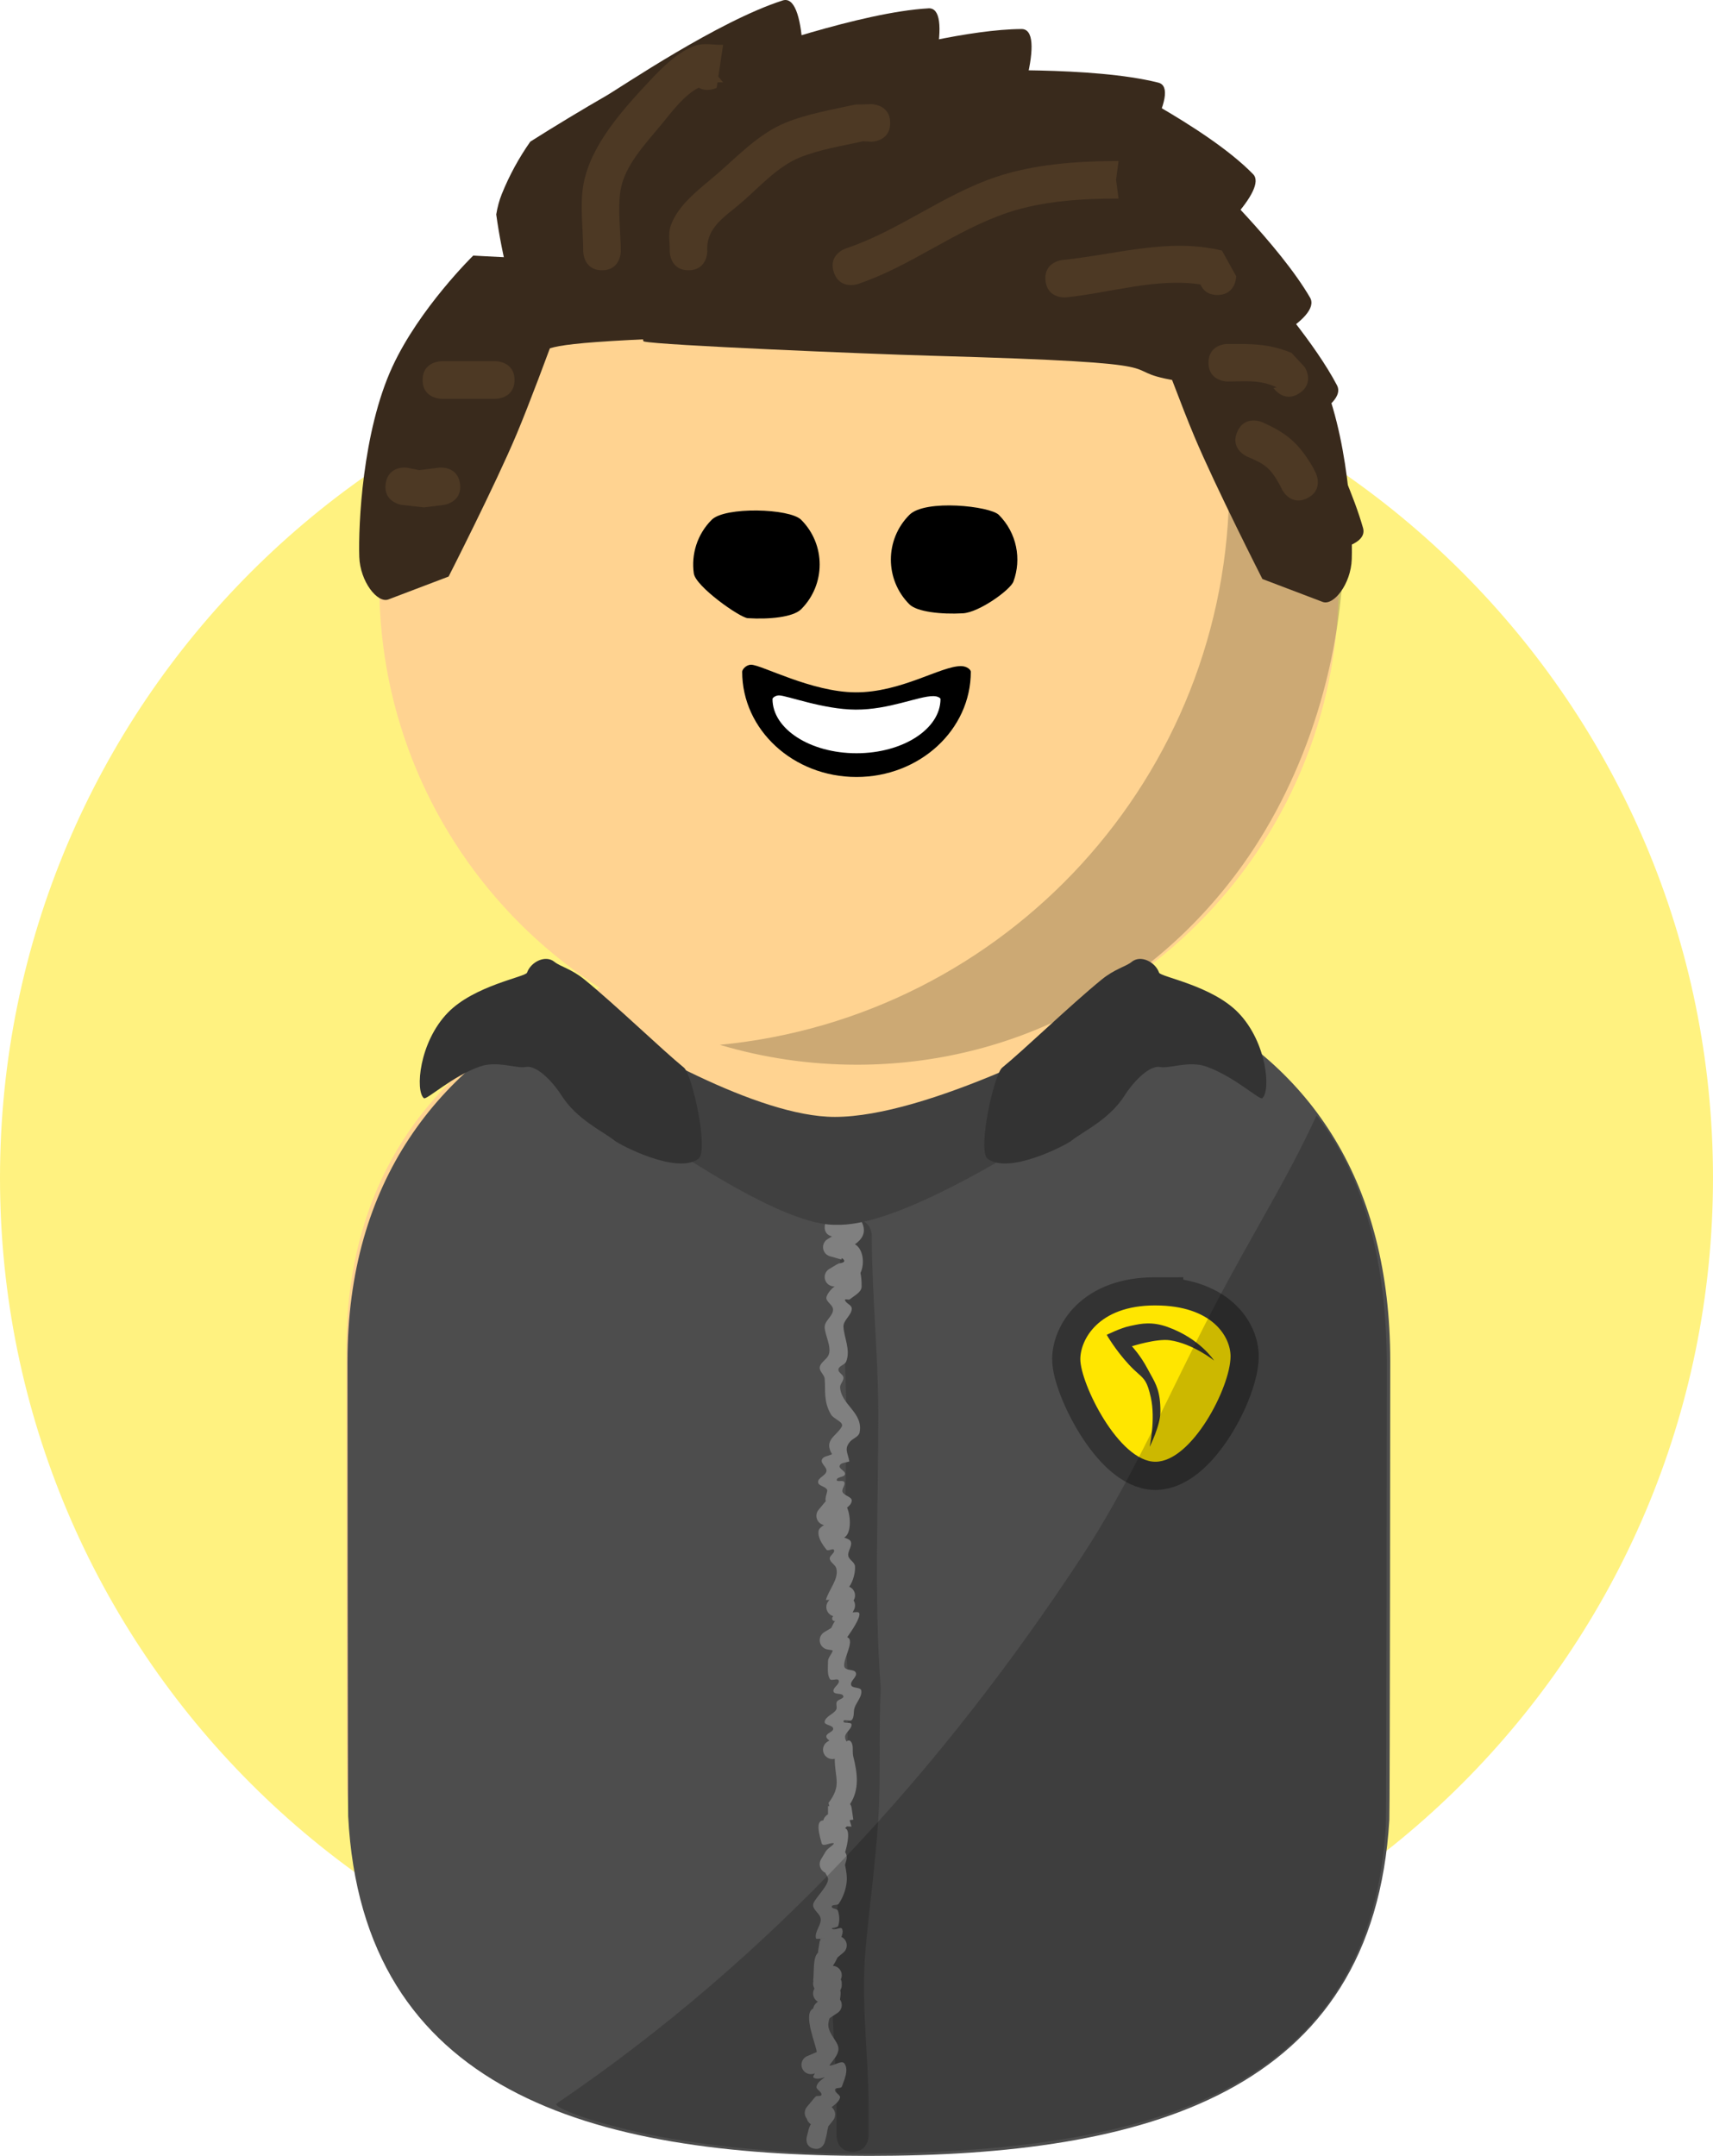 <svg version="1.1" xmlns="http://www.w3.org/2000/svg" xmlns:xlink="http://www.w3.org/1999/xlink" width="228.097" height="287.021" viewBox="0,0,228.097,287.021"><g transform="translate(-245.952,-483.479)"><g data-paper-data="{&quot;isPaintingLayer&quot;:true}" stroke-linecap="butt" stroke-linejoin="miter" stroke-miterlimit="10" stroke-dasharray="" stroke-dashoffset="0" style="mix-blend-mode: normal"><path d="M245.952,640.295c0,-62.987 51.061,-114.048 114.048,-114.048c62.987,0 114.048,51.061 114.048,114.048c0,62.987 -51.061,114.048 -114.048,114.048c-62.987,0 -114.048,-51.061 -114.048,-114.048z" fill="#fff280" fill-rule="nonzero" stroke="none" stroke-width="0"/><path d="M292.079,663.006c0,-37.189 31.083,-53.964 69.427,-53.964c38.343,0 69.427,16.775 69.427,53.964c0,1.352 -0.041,57.905 -0.122,59.237c-2.148,35.314 -32.356,43.38 -69.305,43.38c-37.123,0 -67.441,-8.331 -69.333,-43.88c-0.062,-1.169 -0.094,-57.554 -0.094,-58.738z" fill="#ffd391" fill-rule="nonzero" stroke="none" stroke-width="0"/><path d="" fill="#3f4f99" fill-rule="nonzero" stroke="none" stroke-width="0.5"/><path d="" fill="#f3f3f3" fill-rule="nonzero" stroke="none" stroke-width="1"/><path d="" fill="#f3f3f3" fill-rule="nonzero" stroke="none" stroke-width="1"/><path d="" fill="#f3f3f3" fill-rule="nonzero" stroke="none" stroke-width="1"/><path d="" fill="#f3f3f3" fill-rule="nonzero" stroke="none" stroke-width="1"/><path d="" fill="#f3f3f3" fill-rule="nonzero" stroke="none" stroke-width="1"/><path d="" fill="#f3f3f3" fill-rule="nonzero" stroke="none" stroke-width="1"/><path d="" fill="#f3f3f3" fill-rule="nonzero" stroke="none" stroke-width="1"/><path d="" fill="#f3f3f3" fill-rule="nonzero" stroke="none" stroke-width="1"/><path d="" fill="#f3f3f3" fill-rule="nonzero" stroke="none" stroke-width="1"/><path d="M296.454,561.25c0,-35.277 28.598,-63.875 63.875,-63.875c35.277,0 63.875,28.598 63.875,63.875c0,35.277 -28.598,63.875 -63.875,63.875c-35.277,0 -63.875,-28.598 -63.875,-63.875z" fill="#ffd391" fill-rule="nonzero" stroke="none" stroke-width="0"/><path d="M424.889,555.345c0,15.77 -5.021,31.417 -13.392,43.178c-11.947,16.787 -30.717,26.706 -51.447,26.706c-6.344,0 -12.471,-0.925 -18.255,-2.649c38.065,-3.632 67.837,-35.696 67.837,-74.713c0,-12.961 -3.285,-25.155 -9.069,-35.794c8.026,6.6 15.927,10.075 19.972,19.813c0.552,1.329 1.045,2.918 1.482,4.635c2.041,8.02 2.871,18.822 2.871,18.822z" fill-opacity="0.2" fill="#000000" fill-rule="nonzero" stroke="none" stroke-width="0"/><path d="M344.779,572.907c0,-0.316 0.548,-0.936 1.192,-0.931c1.372,0.009 8.029,3.637 13.868,3.676c6.089,0.041 11.393,-3.508 14.082,-3.49c0.814,0.005 1.3,0.498 1.3,0.745c0,7.741 -6.815,14.016 -15.222,14.016c-8.407,0 -15.222,-6.275 -15.222,-14.016z" data-paper-data="{&quot;index&quot;:null}" fill="#000000" fill-rule="nonzero" stroke="none" stroke-width="0"/><path d="M348.815,576.54c0,-0.163 0.403,-0.482 0.876,-0.48c1.008,0.005 5.9,1.874 10.191,1.894c4.474,0.021 8.372,-1.808 10.348,-1.798c0.598,0.003 0.955,0.257 0.955,0.384c0,3.989 -5.008,7.223 -11.185,7.223c-6.177,0 -11.185,-3.234 -11.185,-7.223z" data-paper-data="{&quot;index&quot;:null}" fill="#ffffff" fill-rule="nonzero" stroke="none" stroke-width="0"/><path d="M292.219,664.697c0,-23.742 11.917,-39.414 30.096,-47.907c1.54,-0.719 8.977,7.267 21.181,12.451c5.431,2.307 11.806,4.76 19.025,4.442c7.992,-0.352 13.973,-3.274 19.539,-5.825c11.639,-5.333 18.94,-11.993 21.301,-10.836c17.327,8.487 27.711,24.051 27.711,47.676c0,1.394 -0.041,59.702 -0.122,61.076c-2.148,36.41 -32.356,44.727 -69.305,44.727c-37.123,0 -67.441,-8.59 -69.333,-45.242c-0.062,-1.205 -0.094,-59.341 -0.094,-60.561z" fill="#4d4d4d" fill-rule="nonzero" stroke="none" stroke-width="0"/><path d="" fill="#bbb158" fill-rule="nonzero" stroke="none" stroke-width="0"/><path d="M293.793,557.607c-0.138,-4.108 0.399,-16.646 4.42,-25.327c3.617,-7.81 10.754,-14.774 10.754,-14.774c0,0 10.002,0.576 11.38,0.41c3.129,-0.378 2.084,3.043 0.356,7.776c-1.902,5.211 -4.295,11.624 -5.955,15.576c-2.812,6.698 -9.059,18.969 -9.059,18.969c0,0 -5.87,2.231 -8.022,3.049c-1.449,0.551 -3.763,-2.372 -3.875,-5.678z" fill="#392a1c" fill-rule="nonzero" stroke="none" stroke-width="0"/><path d="M422.072,563.614c-2.152,-0.818 -8.022,-3.049 -8.022,-3.049c0,0 -6.246,-12.271 -9.059,-18.969c-1.659,-3.952 -4.052,-10.366 -5.955,-15.576c-1.728,-4.733 -2.772,-8.154 0.356,-7.776c1.378,0.167 11.38,-0.41 11.38,-0.41c0,0 7.137,6.963 10.754,14.774c4.02,8.681 4.558,21.219 4.42,25.327c-0.111,3.306 -2.425,6.229 -3.875,5.678z" fill="#392a1c" fill-rule="nonzero" stroke="none" stroke-width="0"/><path d="M338.339,559.827c-0.361,-2.533 0.433,-5.2 2.382,-7.148c1.766,-1.766 10.386,-1.523 11.909,0c3.288,3.288 3.288,8.62 0,11.909c-1.062,1.062 -4.263,1.373 -7.106,1.191c-1.055,-0.068 -6.936,-4.209 -7.184,-5.951z" fill="#000000" fill-rule="nonzero" stroke="none" stroke-width="0.5"/><path d="M367.043,552.026c2.123,-2.123 10.744,-1.165 11.909,0c2.401,2.401 3.049,5.891 1.944,8.88c-0.408,1.105 -4.563,4.103 -6.727,4.226c-2.882,0.163 -6.123,-0.194 -7.125,-1.197c-3.288,-3.288 -3.288,-8.62 0,-11.909z" fill="#000000" fill-rule="nonzero" stroke="none" stroke-width="0.5"/><path d="M350.168,483.54c6.145,-1.965 1.18,44.425 -6.512,44.664c-23.877,0.743 -24.125,1.373 -25.839,2.258c-0.64,-0.562 -1.231,-1.2 -1.772,-1.898c-1.791,-5.42 -3.245,-10.929 -4.016,-16.535c0.162,-0.977 0.407,-1.888 0.735,-2.702c1.026,-2.547 2.309,-4.866 3.802,-6.991c3.057,-1.946 7.209,-4.445 10.11,-6.11c1.86,-1.068 14.891,-9.935 23.493,-12.685z" data-paper-data="{&quot;index&quot;:null}" fill="#392a1c" fill-rule="nonzero" stroke="none" stroke-width="0.5"/><path d="M384.955,497.051c0.725,0.045 13.305,6.765 17.891,9.593c5.958,3.674 11.899,12.612 12.678,13.41c2.67,2.737 4.563,14.25 3.969,14.686c-1.538,1.127 -15.367,-0.318 -16.963,-0.586c-8.963,-1.509 3.357,-2.309 -32.659,-3.317c-8.556,-0.239 -36.178,-1.404 -38.16,-1.891c-1.069,-0.263 4.852,-10.239 4.852,-16.438c0,-5.069 -6.365,-16.806 0.37,-18.163c0.836,-0.168 3.15,-1.608 5.606,-3.156c3.178,-2.004 14.717,-2.044 21.553,-0.08c9.568,2.75 20.448,5.916 20.864,5.942z" data-paper-data="{&quot;index&quot;:null}" fill="#392a1c" fill-rule="nonzero" stroke="none" stroke-width="0.5"/><path d="" fill="#332618" fill-rule="nonzero" stroke="none" stroke-width="0.5"/><path d="M369.584,484.589c6.441,-0.366 -9.961,43.31 -17.47,41.619c-23.305,-5.249 -23.702,-4.7 -25.583,-4.272c-0.48,-0.704 -0.892,-1.47 -1.241,-2.281c-0.379,-5.696 -0.41,-11.393 0.244,-17.014c0.401,-0.906 0.866,-1.726 1.387,-2.433c1.63,-2.209 3.452,-4.134 5.428,-5.819c3.446,-1.12 8.091,-2.502 11.316,-3.389c2.068,-0.569 16.902,-5.898 25.918,-6.41z" data-paper-data="{&quot;index&quot;:null}" fill="#392a1c" fill-rule="nonzero" stroke="none" stroke-width="0.5"/><path d="M381.975,487.345c6.452,-0.037 -12.157,42.746 -19.569,40.674c-1.187,-0.332 -2.315,-0.645 -3.385,-0.941c2.553,-6.341 3.733,-13.894 4.926,-18.516c0.71,-2.75 1.213,-6.496 2.187,-9.266c0.555,-1.579 2.373,-5.905 4.101,-10.437c4.095,-0.838 8.346,-1.495 11.741,-1.515z" data-paper-data="{&quot;index&quot;:null}" fill="#392a1c" fill-rule="nonzero" stroke="none" stroke-width="0.5"/><path d="M400.19,494.481c6.256,1.577 -22.455,38.35 -29.114,34.492c-4.319,-2.503 -7.76,-4.465 -10.517,-6.004c1.55,-5.168 2.466,-10.5 3.389,-14.077c0.71,-2.75 1.213,-6.496 2.187,-9.266c0.407,-1.157 1.491,-3.788 2.721,-6.894c1.689,0.028 3.314,0.068 4.685,0.117c2.144,0.076 17.892,-0.575 26.649,1.632z" data-paper-data="{&quot;index&quot;:null}" fill="#392a1c" fill-rule="nonzero" stroke="none" stroke-width="0.5"/><g fill="#392a1c" fill-rule="nonzero" stroke="none" stroke-width="0.5"><path d="M412.817,506.674c1.905,1.959 -4.757,8.795 -12.235,14.264c-0.685,-2.328 -1.377,-4.651 -2.08,-6.965c-0.835,-2.751 -1.78,-5.462 -2.71,-8.189c1.411,-2.088 3.121,-4.929 4.587,-8.052c3.938,2.295 9.217,5.629 12.437,8.942z" data-paper-data="{&quot;index&quot;:null}"/><path d="M420.393,523.1c1.596,2.736 -7.372,7.52 -16.241,10.178c-1.848,-6.458 -3.71,-12.916 -5.65,-19.306c-0.835,-2.751 -1.78,-5.462 -2.71,-8.189c1.179,-1.745 2.566,-4.014 3.846,-6.535c1.987,2.054 4.345,4.591 6.009,6.453c1.211,1.355 10.635,10.349 14.746,17.397z" data-paper-data="{&quot;index&quot;:null}"/><path d="M423.99,534.793c1.407,2.682 -6.632,6.524 -15.061,8.659c-0.922,-2.502 -1.664,-5.437 -3.117,-7.6c-0.518,-0.772 -1.049,-1.544 -1.587,-2.318c-0.112,-0.391 -0.224,-0.782 -0.336,-1.174c1.915,-1.023 4.303,-2.742 6.324,-3.541c1.171,-0.463 4.504,-1.491 7.922,-2.712c2.226,2.85 4.411,5.932 5.856,8.686z" data-paper-data="{&quot;index&quot;:null}"/><path d="M427.448,553.77c0.69,2.432 -4.454,3.542 -10.86,3.495c-0.24,-0.479 -0.481,-0.96 -0.723,-1.444c-1.925,-3.851 -4.794,-7.28 -6.483,-11.222c-1.159,-2.704 -1.888,-6.243 -3.57,-8.747c-0.518,-0.772 -1.049,-1.544 -1.587,-2.318c-0.105,-0.367 -0.21,-0.734 -0.315,-1.1c1.877,-1.033 4.163,-2.655 6.107,-3.424c0.858,-0.339 2.876,-0.982 5.238,-1.781c0.697,1.392 1.359,2.739 1.909,3.885c0.86,1.79 7.895,14.243 10.284,22.657z" data-paper-data="{&quot;index&quot;:null}"/></g><path d="M338.989,495.15c-1.981,1.034 -3.433,3.041 -5.023,4.971c-2.039,2.476 -4.847,5.387 -5.384,8.682c-0.412,2.53 0.032,5.592 0.032,8.156c0,0 0,2.5 -2.5,2.5c-2.5,0 -2.5,-2.5 -2.5,-2.5c0,-2.795 -0.477,-6.211 0.032,-8.957c0.982,-5.291 5.303,-9.993 8.869,-13.813c1.619,-1.734 3.759,-3.863 6.037,-4.634c1.164,-0.394 2.457,-0.072 3.686,-0.107l-0.633,4.232l0.633,0.768c-0.258,-0.012 -0.507,-0.011 -0.749,0.004l-0.108,0.719c0,0 -1.285,0.643 -2.394,-0.021z" fill="#4d3924" fill-rule="nonzero" stroke="none" stroke-width="0.5"/><path d="M364.485,499.846c0,2.5 -2.5,2.5 -2.5,2.5l-1.103,-0.06c-2.759,0.613 -5.812,1.093 -8.442,2.161c-2.897,1.176 -5.307,3.859 -7.576,5.845c-2.31,2.022 -4.939,3.405 -4.731,6.667c0,0 0,2.5 -2.5,2.5c-2.5,0 -2.5,-2.5 -2.5,-2.5c0.04,-1.132 -0.247,-2.324 0.119,-3.396c1.008,-2.95 4.111,-5.102 6.338,-7.05c2.734,-2.392 5.443,-5.23 8.878,-6.66c2.906,-1.21 6.266,-1.766 9.329,-2.447l2.188,-0.06c0,0 2.5,0 2.5,2.5z" fill="#4d3924" fill-rule="nonzero" stroke="none" stroke-width="0.5"/><path d="M394.564,507.415l0.329,2.5c-4.81,-0.005 -10.078,0.317 -14.684,1.849c-7.111,2.364 -12.967,7.173 -20.066,9.541c0,0 -2.372,0.791 -3.162,-1.581c-0.791,-2.372 1.581,-3.162 1.581,-3.162c7.083,-2.36 12.962,-7.167 20.082,-9.546c4.877,-1.629 10.375,-2.057 15.509,-2.097c0.053,-0.003 0.082,-0.003 0.082,-0.003l0,0.003c0.22,-0.002 0.439,-0.002 0.658,-0.003z" fill="#4d3924" fill-rule="nonzero" stroke="none" stroke-width="0.5"/><path d="M408.057,522.75c-1.35,0 -1.971,-0.729 -2.257,-1.4c-5.868,-0.905 -12.057,1.132 -17.898,1.717c0,0 -2.488,0.249 -2.736,-2.239c-0.249,-2.488 2.239,-2.736 2.239,-2.736c7.119,-0.712 14.146,-2.985 21.258,-1.254l1.894,3.413c0,0 0,2.5 -2.5,2.5z" fill="#4d3924" fill-rule="nonzero" stroke="none" stroke-width="0.5"/><path d="M418.987,535.822c-2.08,1.387 -3.467,-0.693 -3.467,-0.693l0.437,-0.076c-2.313,-1.062 -4.038,-0.785 -6.584,-0.785c0,0 -2.5,0 -2.5,-2.5c0,-2.5 2.5,-2.5 2.5,-2.5c3.259,0 5.501,-0.058 8.554,1.189l1.754,1.898c0,0 1.387,2.08 -0.693,3.467z" fill="#4d3924" fill-rule="nonzero" stroke="none" stroke-width="0.5"/><path d="M420.035,549.8c-2.236,1.118 -3.354,-1.118 -3.354,-1.118l-0.264,-0.536c-1.278,-2.333 -1.961,-2.865 -4.409,-3.879c0,0 -2.298,-0.985 -1.313,-3.283c0.985,-2.298 3.283,-1.313 3.283,-1.313c3.356,1.475 4.918,2.829 6.78,5.994l0.395,0.78c0,0 1.118,2.236 -1.118,3.354z" fill="#4d3924" fill-rule="nonzero" stroke="none" stroke-width="0.5"/><path d="M302.224,534.071c0,-2.5 2.5,-2.5 2.5,-2.5c1.755,0 5.485,0 7.24,0c0,0 2.5,0 2.5,2.5c0,2.5 -2.5,2.5 -2.5,2.5c-1.755,0 -3.51,0 -5.265,0h-1.975c0,0 -2.5,0 -2.5,-2.5z" fill="#4d3924" fill-rule="nonzero" stroke="none" stroke-width="0.5"/><path d="M297.312,547.868c0.354,-2.475 2.828,-2.121 2.828,-2.121l1.64,0.323c0.878,-0.11 1.755,-0.219 2.633,-0.329c0,0 2.481,-0.31 2.791,2.171c0.31,2.481 -2.171,2.791 -2.171,2.791c-0.878,0.11 -1.755,0.219 -2.633,0.329l-2.967,-0.335c0,0 -2.475,-0.354 -2.121,-2.828z" fill="#4d3924" fill-rule="nonzero" stroke="none" stroke-width="0.5"/><path d="M399.768,657.276c7.633,0 10.04,4.187 10.04,6.774c0,4.092 -5.145,14.038 -10.011,14.038h-0c-4.866,0 -9.994,-10.406 -9.994,-13.663c0,-2.524 2.332,-7.15 9.965,-7.15zM397.507,666.348c0.853,0.761 1.215,1.084 1.684,3.182c0.361,1.612 0.273,3.462 0.123,4.788c-0.12,1.061 1.154,-1.031 1.154,-2.928c0,-2.599 -0.557,-3.595 -1.29,-4.906c-0.137,-0.245 -0.281,-0.502 -0.428,-0.782c-0.933,-1.776 -2.079,-2.99 -2.079,-2.99c0,0 3.298,-1.056 5.071,-0.796c1.724,0.253 3.358,1.07 4.464,1.74c0.868,0.527 0.588,-0.331 -1.243,-1.656c-0.919,-0.665 -2.092,-1.337 -3.543,-1.858c-2.088,-0.749 -3.535,-0.441 -4.699,-0.194c-0.108,0.023 -0.214,0.046 -0.318,0.067c-1.218,0.248 -3.082,1.176 -3.082,1.176c0,0 1.131,1.995 2.954,3.962c0.505,0.545 0.904,0.901 1.231,1.193z" fill="#000000" fill-rule="evenodd" stroke="#333333" stroke-width="7.5"/><path d="M399.768,657.276c7.633,0 10.04,4.187 10.04,6.774c0,4.092 -5.145,14.038 -10.011,14.038h-0c-4.866,0 -9.994,-10.406 -9.994,-13.663c0,-2.524 2.332,-7.15 9.965,-7.15zM397.507,666.348c0.853,0.761 1.215,1.084 1.684,3.182c0.649,2.903 -0.156,6.574 -0.156,6.574c0,0 1.433,-2.818 1.433,-4.714c0,-2.599 -0.557,-3.595 -1.29,-4.906c-0.137,-0.245 -0.281,-0.502 -0.428,-0.782c-0.933,-1.776 -2.079,-2.99 -2.079,-2.99c0,0 3.298,-1.056 5.071,-0.796c3.078,0.452 5.873,2.703 5.873,2.703c0,0 -1.852,-2.917 -6.195,-4.476c-2.088,-0.749 -3.535,-0.441 -4.699,-0.194c-0.108,0.023 -0.214,0.046 -0.318,0.067c-1.218,0.248 -3.082,1.176 -3.082,1.176c0,0 1.131,1.995 2.954,3.962c0.505,0.545 0.904,0.901 1.231,1.193z" fill="#ffe600" fill-rule="evenodd" stroke="none" stroke-width="1"/><path d="M359.475,769.955c-2.135,0 -2.135,-2.135 -2.135,-2.135c0,-0.718 0,-3.161 0,-3.879c0,-6.915 -0.994,-13.909 -0.424,-20.864c0.481,-5.871 1.351,-11.708 1.72,-17.613c0.356,-5.701 0.033,-11.467 0.322,-17.185c-0.936,-12.148 -0.306,-24.518 -0.326,-36.703c-0.013,-7.896 -0.862,-15.702 -0.862,-23.575c0,0 0,-2.135 2.135,-2.135c2.135,0 2.135,2.135 2.135,2.135c0,7.869 0.849,15.675 0.862,23.568c0.02,12.171 -0.594,24.517 0.326,36.653c-0.283,5.813 0.034,11.681 -0.328,17.478c-0.372,5.944 -1.227,11.822 -1.728,17.729c-0.579,6.832 0.438,13.716 0.438,20.512c0,0.718 0,1.437 0,2.155v1.724c0,0 -0,2.135 -2.135,2.135z" fill="#404040" fill-rule="nonzero" stroke="none" stroke-width="0.5"/><path d="M354.279,769.522c-1.213,-0.303 -0.91,-1.516 -0.91,-1.516l0.2,-0.785c0.056,-0.294 0.177,-0.644 0.352,-0.941c-0.265,-0.165 -0.463,-0.426 -0.547,-0.735c-0.165,-0.212 -0.264,-0.479 -0.264,-0.768c0,-0.307 0.111,-0.589 0.295,-0.807l1.099,-1.318l0.037,0.031l0.048,-0.123c0.25,-0.071 0.732,0.047 0.749,-0.212c0.028,-0.428 -0.769,-0.688 -0.662,-1.104c0.139,-0.541 0.669,-0.892 1.133,-1.234c-0.515,0.161 -1.033,0.334 -1.477,0.101c-0.189,-0.099 -0.033,-0.341 0.13,-0.593l-0.171,0.049c-0.117,0.036 -0.242,0.056 -0.371,0.056c-0.69,0 -1.25,-0.56 -1.25,-1.25c0,-0.526 0.324,-0.976 0.784,-1.16l1.24,-0.531c0.059,-0.64 -1.944,-5.129 -0.462,-5.797c0.051,-0.315 0.221,-0.591 0.462,-0.78l0.165,-0.132c-0.383,-0.213 -0.643,-0.623 -0.643,-1.093c0,-0.243 0.07,-0.47 0.19,-0.662c-0.12,-0.192 -0.19,-0.419 -0.19,-0.662c0,-0.134 0.021,-0.262 0.06,-0.383l-0.045,0.01c0.153,-1.416 -0.065,-3.073 0.65,-3.744c-0.002,-0.026 -0.002,-0.052 -0.002,-0.078c0,-0.078 0.007,-0.155 0.021,-0.229l0.217,-1.302l0.083,0.014l-0.023,-0.24c2.06,-0.155 -0.529,0.051 -0.553,-0.015c-0.328,-0.925 0.91,-1.981 0.546,-2.893c-0.235,-0.59 -1.013,-1.024 -0.946,-1.656c0.073,-0.686 1.925,-2.333 1.99,-3.337c0.02,-0.316 -0.236,-0.609 -0.379,-0.905c-0.434,-0.196 -0.736,-0.633 -0.736,-1.14c0,-0.243 0.069,-0.469 0.189,-0.661l0.652,-1.086l0.001,0c0.278,-0.425 1.393,-1.034 0.926,-1.053c-0.5,-0.021 -1.357,0.518 -1.5,0.039c-0.718,-2.405 -0.436,-3.029 0.211,-3.057c0.085,-0.349 0.317,-0.64 0.626,-0.805v-1.104h0.179l-0.109,-0.414c1.759,-2.348 0.865,-3.208 0.829,-5.789c-0,-0.03 0.009,-0.06 0.026,-0.09l-0.14,0.02c-0.065,0.01 -0.131,0.016 -0.198,0.016c-0.69,0 -1.25,-0.56 -1.25,-1.25c0,-0.463 0.252,-0.868 0.627,-1.084l0.226,-0.136c-0.218,-0.168 -0.439,-0.335 -0.411,-0.577c0.052,-0.454 0.965,-0.567 0.913,-1.021c-0.055,-0.481 -1.209,-0.429 -1.134,-0.907c0.113,-0.726 1.143,-0.964 1.525,-1.592c0.185,-0.304 -0.072,-0.75 0.093,-1.065c0.178,-0.341 0.982,-0.398 0.864,-0.764c-0.146,-0.454 -1.167,-0.137 -1.302,-0.595c-0.153,-0.518 0.85,-0.946 0.696,-1.463c-0.116,-0.389 -1.003,0.133 -1.198,-0.223c-0.384,-0.698 -0.229,-1.583 -0.232,-2.38c-0.001,-0.468 0.574,-1.009 0.626,-1.419l-0.67,-0.112c-0.603,-0.089 -1.065,-0.609 -1.065,-1.236c0,-0.463 0.252,-0.868 0.627,-1.084l0.899,-0.54c0.178,-0.3 0.295,-0.657 0.513,-0.92c-0.165,-0.005 -0.298,-0.054 -0.357,-0.201c-0.067,-0.167 -0.004,-0.32 0.114,-0.467c-0.526,-0.147 -0.912,-0.631 -0.912,-1.204c0,-0.313 0.115,-0.599 0.305,-0.819l0.121,-0.141l-0.485,0.03c0.39,-1.424 1.736,-2.767 1.394,-4.203c-0.121,-0.508 -0.814,-0.779 -0.879,-1.298c-0.054,-0.426 0.715,-0.751 0.571,-1.155c-0.112,-0.315 -0.792,0.211 -1.001,-0.05c-0.568,-0.709 -1.2,-1.617 -1.053,-2.513c0.047,-0.284 0.349,-0.544 0.717,-0.767c-0.578,-0.11 -1.015,-0.618 -1.015,-1.228c0,-0.307 0.111,-0.589 0.295,-0.807l0.963,-1.155c-0.174,-0.378 0.266,-1.288 0.182,-1.488c-0.205,-0.489 -1.189,-0.504 -1.21,-1.034c-0.024,-0.61 1.01,-0.855 1.111,-1.457c0.09,-0.539 -0.784,-1 -0.614,-1.52c0.16,-0.49 0.904,-0.497 1.356,-0.745c-1.14,-1.911 0.586,-2.397 1.289,-3.655c0.353,-0.633 -1.07,-1.008 -1.432,-1.636c-1.001,-1.736 -0.71,-3.108 -0.832,-4.74c-0.042,-0.562 -0.747,-1.001 -0.657,-1.557c0.106,-0.654 0.905,-0.999 1.17,-1.606c0.471,-1.077 -0.545,-2.773 -0.516,-3.769c0.026,-0.88 1.237,-1.529 1.104,-2.399c-0.089,-0.584 -0.993,-0.968 -0.869,-1.546c0.083,-0.385 0.538,-1.041 1.101,-1.428h-0.086c-0.69,0 -1.25,-0.56 -1.25,-1.25c0,-0.463 0.252,-0.868 0.627,-1.084l1.084,-0.651l0.028,0.047l0.093,-0.111c0.97,-0.117 0.911,-0.405 0.457,-0.734l-0.057,0.201l-1.519,-0.434c-0.537,-0.14 -0.933,-0.629 -0.933,-1.21c0,-0.463 0.252,-0.868 0.627,-1.084l0.58,-0.348c-0.367,-0.077 -0.986,-0.338 -0.986,-1.218c0,-1.25 1.25,-1.25 1.25,-1.25c0.802,0 3.39,-0.106 3.713,0.593c0.658,1.427 -0.054,2.29 -0.933,2.923c1.034,0.56 1.371,2.473 0.735,3.817c0.096,0.413 0.153,0.992 0.156,1.782c0.004,0.776 -0.966,1.229 -1.565,1.721c-0.169,0.139 -0.694,-0.116 -0.65,0.099c0.096,0.464 0.877,0.63 0.898,1.103c0.039,0.897 -1.149,1.561 -1.104,2.458c0.072,1.417 0.973,3.097 0.367,4.621c-0.181,0.456 -0.954,0.56 -1.038,1.043c-0.073,0.42 0.628,0.667 0.668,1.092c0.043,0.463 -0.47,0.86 -0.442,1.325c0.141,2.323 3.11,3.342 2.593,5.988c-0.116,0.592 -0.919,0.792 -1.3,1.26c-0.757,0.93 -0.3,1.386 -0.061,2.592c-0.431,0.193 -1.141,0.132 -1.294,0.579c-0.144,0.421 0.8,0.694 0.71,1.13c-0.089,0.434 -1.055,0.31 -1.097,0.751c-0.033,0.345 0.848,-0.021 0.998,0.291c0.194,0.403 -0.386,0.909 -0.221,1.325c0.209,0.527 1.284,0.623 1.219,1.186c-0.043,0.372 -0.303,0.642 -0.617,0.887c0.504,1.194 0.589,3.496 -0.407,3.999c0.398,0.107 0.772,0.271 0.879,0.492c0.284,0.589 -0.425,1.292 -0.312,1.936c0.093,0.531 0.822,0.817 0.887,1.352c0.084,0.696 -0.207,2.018 -0.768,2.761c0.457,0.186 0.779,0.634 0.779,1.158c0,0.243 -0.07,0.47 -0.19,0.662c0.12,0.192 0.19,0.419 0.19,0.662c0,0.21 -0.052,0.408 -0.143,0.582l-0.176,0.351c0.387,-0.013 0.86,-0.134 0.899,0.166c0.082,0.644 -0.946,2.177 -1.627,3.15c1.2,0.356 -0.893,3.397 -0.292,4.073c0.353,0.397 1.271,0.16 1.451,0.66c0.197,0.547 -0.798,1.071 -0.629,1.628c0.149,0.489 1.274,0.225 1.347,0.73c0.12,0.823 -0.649,1.535 -0.902,2.327c-0.165,0.515 -0.001,1.17 -0.349,1.584c-0.244,0.291 -1.092,-0.203 -1.125,0.175c-0.033,0.383 1.033,0.036 1.074,0.418c0.066,0.609 -0.807,1.018 -0.853,1.629c-0.018,0.232 0.07,0.446 0.19,0.654c0.168,-0.139 0.332,-0.207 0.483,-0.082c0.542,0.448 0.243,1.387 0.415,2.069c0.568,2.252 0.835,4.404 -0.423,6.338c0.11,0.16 0.183,0.346 0.209,0.548l0.218,1.527l-0.485,0.069c0.083,0.286 0.165,0.572 0.248,0.857l-0.619,-0.026l-0.243,0.243l0.001,0.005c0.701,0.186 0.373,1.952 0.013,3.185c0.136,0.2 0.215,0.441 0.215,0.701c0,0.129 -0.02,0.254 -0.056,0.371l-0.177,0.618c0.157,0.754 0.295,1.507 0.222,2.265c-0.099,1.022 -0.481,2.039 -1.044,2.898c-0.186,0.283 -0.897,0.052 -0.94,0.389c-0.041,0.327 0.716,0.239 0.82,0.552c0.213,0.641 0.245,1.383 0.037,2.026c-0.092,0.285 -1.051,0.194 -0.816,0.38c0.353,0.279 1.2,-0.383 1.349,0.041c0.119,0.338 0.033,0.684 -0.109,1.033c0.421,0.201 0.712,0.631 0.712,1.129c0,0.389 -0.178,0.737 -0.457,0.966l-0.765,0.637c-0.196,0.422 -0.41,0.82 -0.633,1.122c0.664,0.03 1.193,0.578 1.193,1.249c0,0.198 -0.046,0.386 -0.128,0.552c0.082,0.166 0.128,0.354 0.128,0.552c0,0.037 -0.002,0.074 -0.005,0.11c0.003,0.036 0.005,0.073 0.005,0.11c0,0.242 -0.069,0.469 -0.188,0.66c0.074,0.402 0.021,0.827 -0.05,1.255c0.15,0.206 0.238,0.46 0.238,0.734c0,0.441 -0.228,0.828 -0.573,1.051l-1.05,0.7c-0.077,0.212 -0.133,0.43 -0.16,0.657c-0.169,1.425 1.419,2.436 1.34,3.499c-0.061,0.819 -0.754,1.445 -1.212,2.143c0.67,0.073 1.656,-0.802 2.026,-0.241c0.562,0.852 -0.007,2.082 -0.36,3.04c-0.116,0.314 -0.859,0.082 -0.914,0.412c-0.07,0.423 0.786,0.693 0.662,1.104c-0.157,0.524 -0.649,0.856 -1.089,1.217c0.001,0.012 0.002,0.024 0.003,0.036c0.271,0.229 0.444,0.572 0.444,0.955c0,0.299 -0.105,0.574 -0.28,0.789l-0.632,0.791c-0.091,0.348 -0.163,0.699 -0.208,1.055l-0.241,0.981c0,0 -0.303,1.213 -1.516,0.91z" fill="#808080" fill-rule="nonzero" stroke="none" stroke-width="0.5"/><path d="M430.607,665.314c0,1.4 -0.042,59.944 -0.126,61.323c-2.215,36.557 -33.582,43.583 -71.68,43.583c-7.384,0 -17.259,-0.822 -24.851,-2.26c-8.674,-1.643 -14.57,-3.955 -13.87,-4.431c28.562,-19.397 51.27,-44.437 69.94,-72.838c6.862,-10.439 11.806,-22.207 17.597,-33.219c5.727,-10.891 9.487,-16.523 13.643,-25.48c6.559,8.387 9.349,20.105 9.349,33.32z" fill-opacity="0.2" fill="#000000" fill-rule="nonzero" stroke="none" stroke-width="0"/><path d="M313.235,620.108c0,0 1.724,-1.724 2.586,-2.586c0.862,-0.862 4.153,-1.504 6.717,0.118c7.671,4.853 24.271,14.538 34.569,14.538c12.231,0 33.099,-10.871 41.337,-15.444c2.194,-1.218 4.399,-0.877 4.966,-0.182c0.773,0.949 2.741,3.365 2.741,3.365c0,0 -35.669,27.036 -48.783,26.622c-11.267,0.412 -44.133,-26.43 -44.133,-26.43z" fill="#404040" fill-rule="nonzero" stroke="none" stroke-width="NaN"/><path d="M316.128,612.978c0.509,-1.443 2.455,-2.42 3.653,-1.442c0.783,0.639 2.242,0.92 4.017,2.37c4.23,3.455 10.258,9.29 13.224,11.713c1.108,0.905 3.345,11.082 1.931,12.136c-2.884,2.15 -10.522,-1.893 -11.151,-2.407c-1.525,-1.246 -5.066,-2.793 -7.128,-6.099c-0.764,-1.226 -3.069,-4.045 -4.73,-3.714c-1.168,0.233 -3.797,-0.86 -6.068,-0.074c-3.667,1.27 -7.132,4.51 -7.481,4.225c-1.159,-0.947 -0.654,-7.426 3.194,-11.389c3.511,-3.616 10.34,-4.756 10.54,-5.321z" fill="#333333" fill-rule="nonzero" stroke="none" stroke-width="0"/><path d="M400.293,612.978c0.2,0.565 7.028,1.705 10.54,5.321c3.848,3.963 4.353,10.442 3.194,11.389c-0.349,0.285 -3.814,-2.956 -7.481,-4.225c-2.271,-0.786 -4.901,0.306 -6.068,0.074c-1.661,-0.331 -3.966,2.488 -4.73,3.714c-2.062,3.306 -5.603,4.853 -7.128,6.099c-0.628,0.513 -8.267,4.556 -11.151,2.407c-1.414,-1.054 0.823,-11.23 1.931,-12.136c2.966,-2.423 8.994,-8.258 13.224,-11.713c1.776,-1.45 3.234,-1.731 4.017,-2.37c1.198,-0.978 3.143,-0.001 3.653,1.442z" data-paper-data="{&quot;index&quot;:null}" fill="#333333" fill-rule="nonzero" stroke="none" stroke-width="0"/></g></g></svg><!--rotationCenter:114.04800499999999:156.52107231301585-->